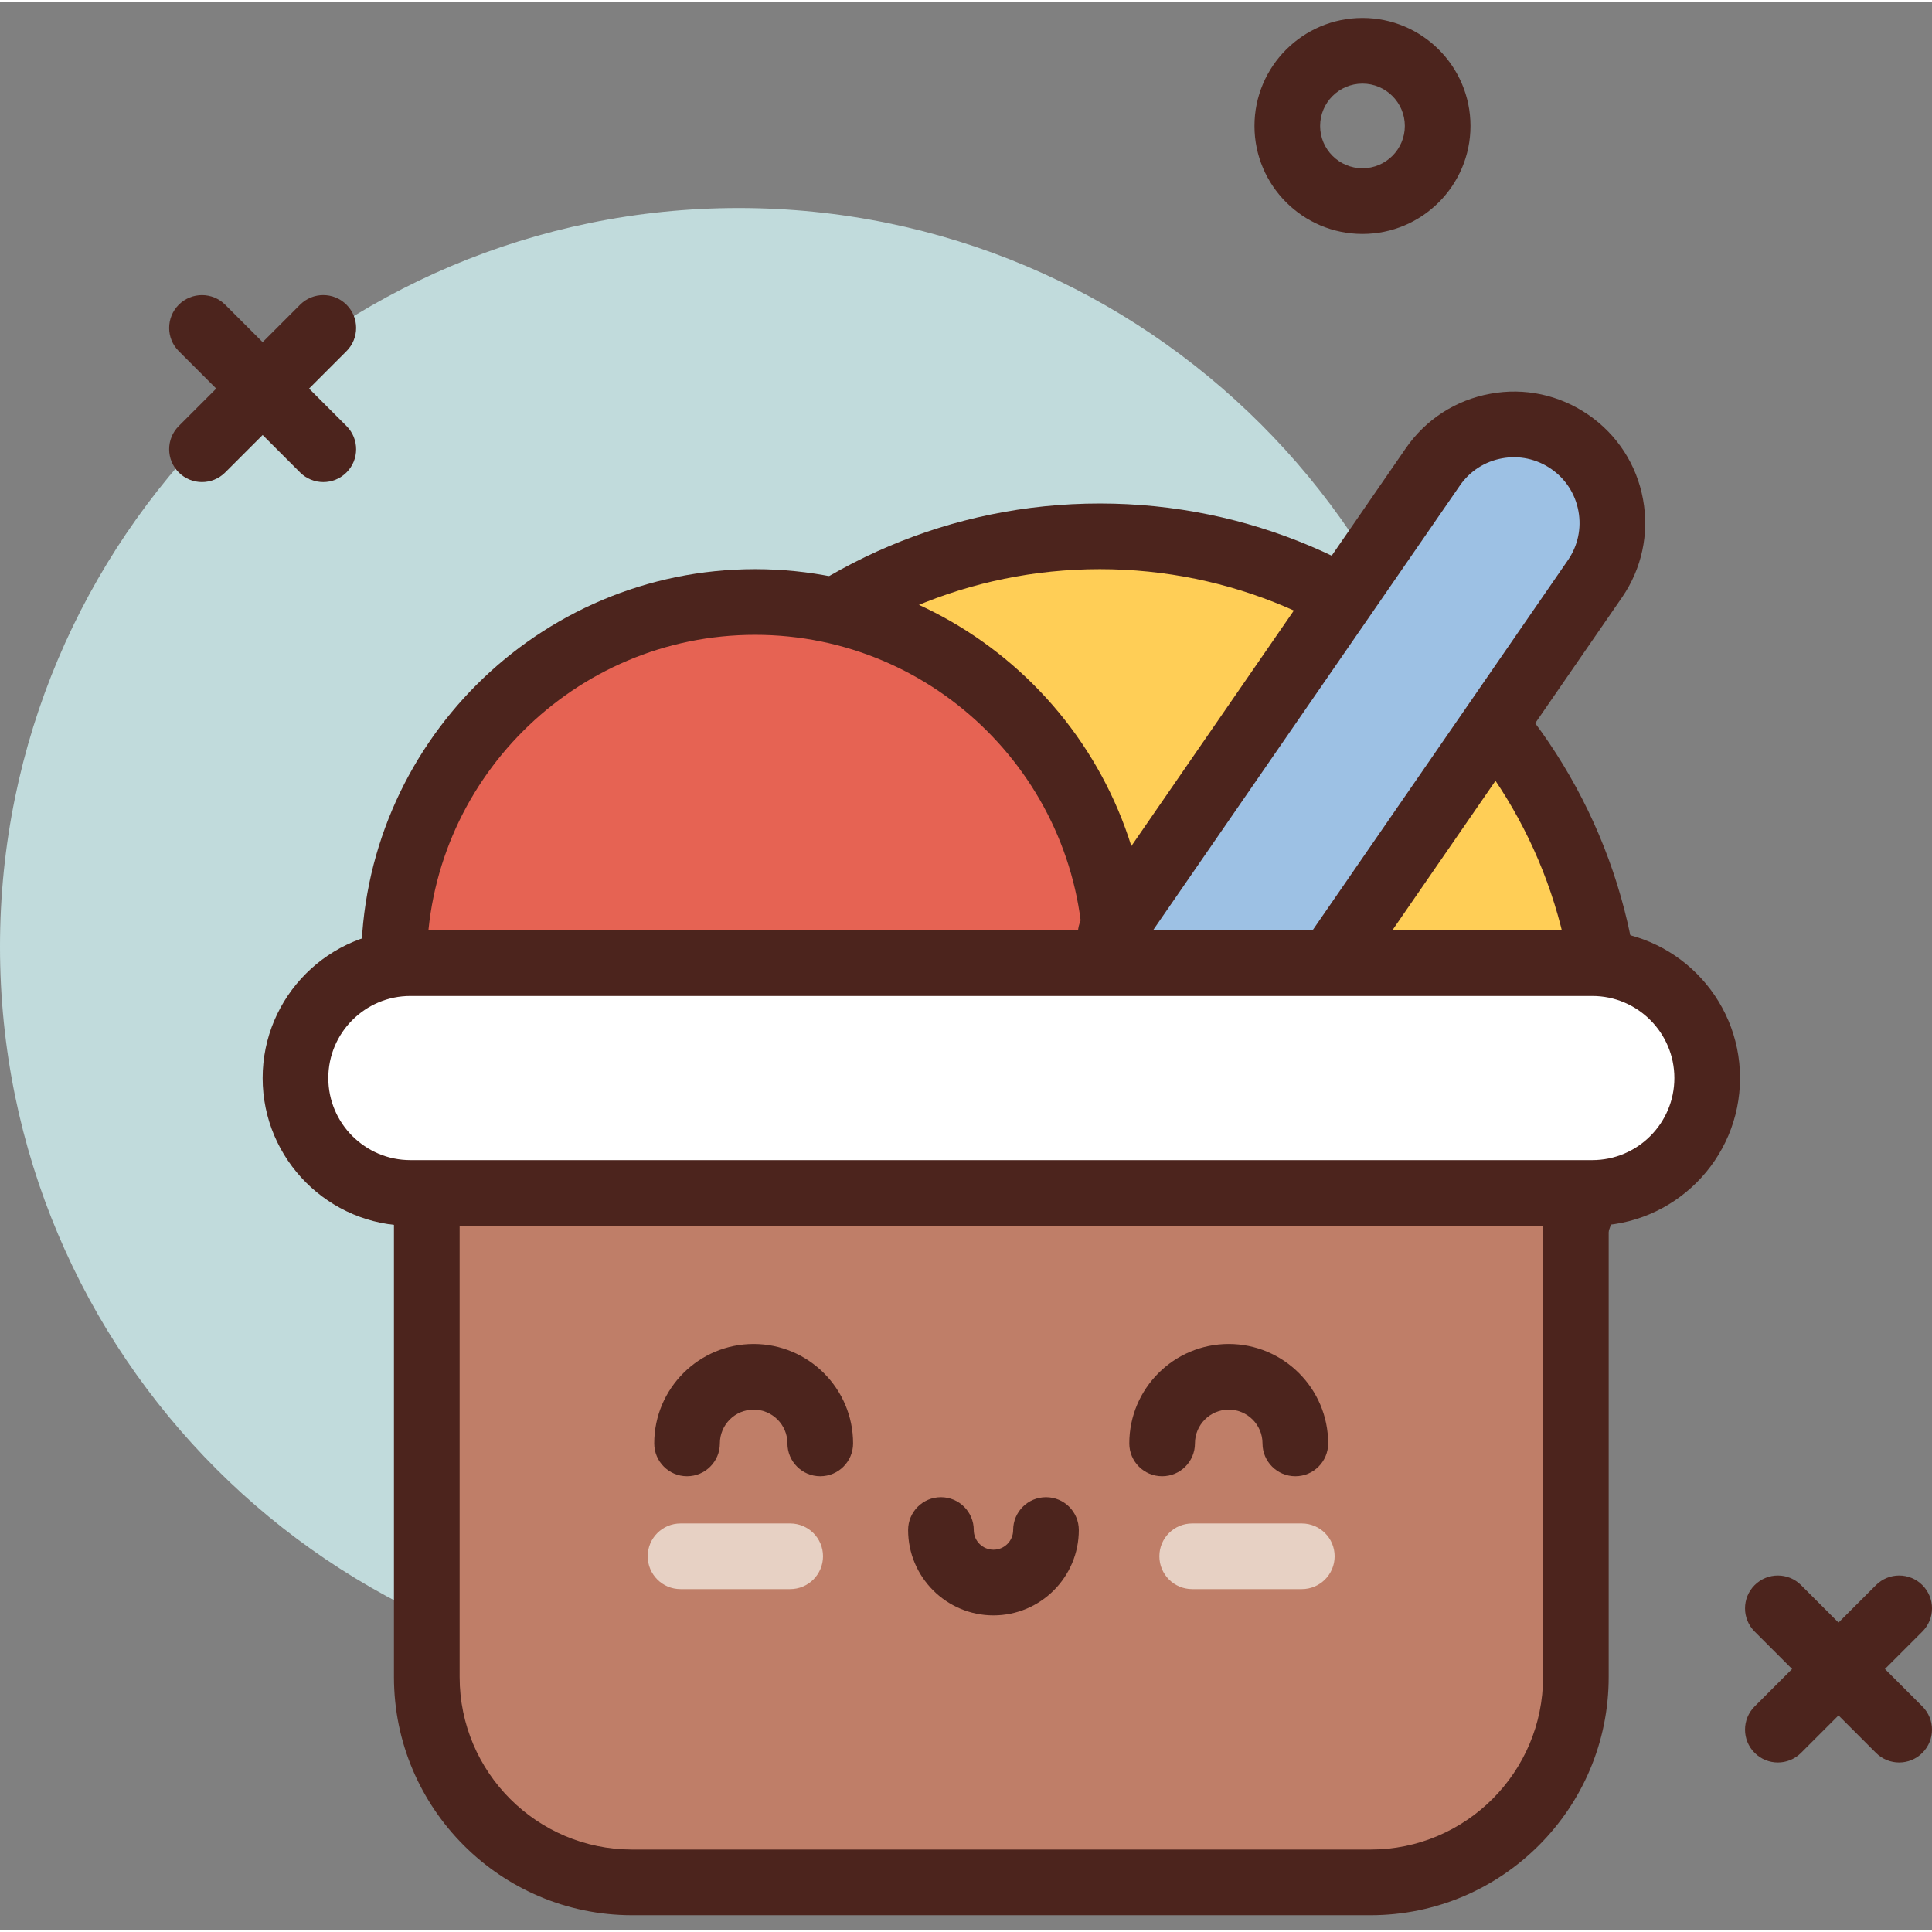 <svg height="401pt" viewBox="0 -3 401.731 401" width="401pt" xmlns="http://www.w3.org/2000/svg"><rect x="0" y="-3" width="401.731" height="401" fill="#808080" stroke="none"/><path d="m307.199 193.488c0 84.832-68.77 153.602-153.598 153.602-84.832 0-153.602-68.77-153.602-153.602s68.77-153.598 153.602-153.598c84.828 0 153.598 68.766 153.598 153.598zm0 0" fill="#c1dbdc"/><path d="m334.508 213.969c0 58.438-47.375 105.812-105.816 105.812-58.438 0-105.812-47.375-105.812-105.812s47.375-105.812 105.812-105.812c58.441 0 105.816 47.375 105.816 105.812zm0 0" fill="#ffce56"/><path d="m228.691 326.609c-62.105 0-112.637-50.531-112.637-112.641s50.531-112.641 112.637-112.641c62.109 0 112.641 50.531 112.641 112.641s-50.531 112.641-112.641 112.641zm0-211.629c-54.578 0-98.984 44.41-98.984 98.988s44.406 98.988 98.984 98.988c54.582 0 98.988-44.41 98.988-98.988s-44.406-98.988-98.988-98.988zm0 0" fill="#4c241d"/><path d="m232.105 196.902c0 41.473-33.621 75.094-75.094 75.094-41.473 0-75.09-33.621-75.09-75.094s33.617-75.094 75.09-75.094c41.473 0 75.094 33.621 75.094 75.094zm0 0" fill="#e66353"/><path d="m157.012 278.82c-45.172 0-81.918-36.746-81.918-81.918s36.746-81.922 81.918-81.922c45.176 0 81.922 36.75 81.922 81.922s-36.75 81.918-81.922 81.918zm0-150.184c-37.641 0-68.266 30.621-68.266 68.266 0 37.645 30.625 68.266 68.266 68.266s68.27-30.621 68.27-68.266c0-37.645-30.629-68.266-68.27-68.266zm0 0" fill="#4c241d"/><path d="m284.988 388.047h-153.551c-23.578 0-42.691-19.109-42.691-42.688v-127.977h238.934v127.977c0 23.578-19.113 42.688-42.691 42.688zm0 0" fill="#bf7e68"/><path d="m284.984 394.875h-153.547c-27.305 0-49.52-22.215-49.52-49.516v-127.977c0-3.77 3.055-6.828 6.828-6.828h238.934c3.773 0 6.824 3.059 6.824 6.828v127.977c.004 27.301-22.211 49.516-49.52 49.516zm-189.41-170.668v121.152c0 19.777 16.086 35.863 35.867 35.863h153.547c19.781 0 35.867-16.086 35.867-35.863v-121.152zm0 0" fill="#4c241d"/><path d="m326.41 88.512c-9.309-6.422-22.062-4.082-28.484 5.227l-66.973 97.074c7.645 12.105 17.742 21.453 30.816 27.461l69.867-101.273c6.426-9.312 4.086-22.066-5.227-28.488zm0 0" fill="#9dc1e4"/><path d="m261.773 225.098c-.957 0-1.934-.199-2.852-.621-13.816-6.352-25.168-16.449-33.742-30.016-1.461-2.312-1.398-5.273.152-7.523l66.973-97.074c4.141-6.004 10.375-10.035 17.547-11.348 7.168-1.336 14.426.238 20.434 4.379h.008c6 4.141 10.035 10.375 11.348 17.547 1.316 7.176-.242 14.43-4.383 20.434l-69.867 101.277c-1.312 1.891-3.43 2.945-5.617 2.945zm-22.566-34.23c5.652 7.914 12.367 14.047 20.348 18.602l66.465-96.348c2.074-3.004 2.852-6.629 2.191-10.215-.66-3.586-2.672-6.703-5.68-8.773-3.004-2.078-6.641-2.852-10.211-2.195-3.586.66-6.707 2.672-8.773 5.676zm0 0" fill="#4c241d"/><path d="m331.094 244.688h-245.762c-13.195 0-23.891-10.695-23.891-23.891 0-13.199 10.695-23.895 23.891-23.895h245.762c13.195 0 23.895 10.695 23.895 23.895 0 13.195-10.699 23.891-23.895 23.891zm0 0" fill="#fff"/><path d="m331.094 251.516h-245.762c-16.938 0-30.719-13.781-30.719-30.719 0-16.941 13.781-30.723 30.719-30.723h245.762c16.941 0 30.719 13.781 30.719 30.723 0 16.938-13.781 30.719-30.719 30.719zm-245.762-47.785c-9.414 0-17.066 7.656-17.066 17.066s7.652 17.066 17.066 17.066h245.762c9.414 0 17.066-7.656 17.066-17.066s-7.652-17.066-17.066-17.066zm0 0" fill="#4c241d"/><path d="m206.578 332.527c-9.785 0-17.75-7.961-17.75-17.746 0-3.773 3.051-6.828 6.824-6.828 3.773 0 6.828 3.055 6.828 6.828 0 2.258 1.84 4.094 4.098 4.094 2.262 0 4.094-1.836 4.094-4.094 0-3.773 3.055-6.828 6.828-6.828s6.824 3.055 6.824 6.828c0 9.785-7.957 17.746-17.746 17.746zm0 0" fill="#4c241d"/><path d="m269.348 303.598c-3.773 0-6.828-3.059-6.828-6.828 0-3.875-3.152-7.023-7.027-7.023-3.871 0-7.02 3.152-7.02 7.023 0 3.77-3.051 6.828-6.824 6.828-3.773 0-6.828-3.059-6.828-6.828 0-11.402 9.273-20.676 20.672-20.676 11.398 0 20.68 9.277 20.68 20.676 0 3.77-3.051 6.828-6.824 6.828zm0 0" fill="#4c241d"/><path d="m270.691 327.066h-22.793c-3.773 0-6.824-3.059-6.824-6.828s3.051-6.824 6.824-6.824h22.793c3.773 0 6.828 3.055 6.828 6.824s-3.055 6.828-6.828 6.828zm0 0" fill="#e7d1c4"/><path d="m170.559 303.598c-3.773 0-6.824-3.059-6.824-6.828 0-3.875-3.156-7.023-7.027-7.023-3.875 0-7.02 3.152-7.02 7.023 0 3.77-3.055 6.828-6.828 6.828s-6.824-3.059-6.824-6.828c0-11.402 9.273-20.676 20.672-20.676 11.398 0 20.68 9.277 20.68 20.676 0 3.77-3.055 6.828-6.828 6.828zm0 0" fill="#4c241d"/><path d="m164.305 327.066h-22.797c-3.773 0-6.828-3.059-6.828-6.828s3.055-6.824 6.828-6.824h22.797c3.773 0 6.828 3.055 6.828 6.824s-3.055 6.828-6.828 6.828zm0 0" fill="#e7d1c4"/><g fill="#4c241d"><path d="m369.68 363.117c-1.746 0-3.492-.668-4.828-2-2.664-2.668-2.664-6.988 0-9.656l25.227-25.223c2.668-2.668 6.988-2.668 9.652 0 2.668 2.664 2.668 6.984 0 9.652l-25.227 25.227c-1.332 1.332-3.078 2-4.824 2zm0 0"/><path d="m394.906 363.117c-1.746 0-3.496-.668-4.828-2l-25.227-25.227c-2.664-2.668-2.664-6.988 0-9.652 2.668-2.668 6.988-2.668 9.652 0l25.227 25.223c2.668 2.668 2.668 6.988 0 9.656-1.332 1.332-3.078 2-4.824 2zm0 0"/><path d="m42 96.875c-1.746 0-3.496-.668-4.828-2-2.664-2.664-2.664-6.984 0-9.652l25.227-25.227c2.668-2.668 6.988-2.668 9.652 0 2.668 2.664 2.668 6.984 0 9.652l-25.227 25.227c-1.332 1.332-3.078 2-4.824 2zm0 0"/><path d="m67.227 96.875c-1.746 0-3.496-.668-4.828-2l-25.227-25.227c-2.664-2.664-2.664-6.984 0-9.652 2.668-2.664 6.988-2.664 9.652 0l25.227 25.227c2.668 2.668 2.668 6.988 0 9.652-1.332 1.332-3.078 2-4.824 2zm0 0"/><path d="m283.309 45.277c-12.391 0-22.461-10.07-22.461-22.457 0-12.383 10.07-22.453 22.461-22.453 12.387 0 22.457 10.07 22.457 22.453 0 12.387-10.074 22.457-22.457 22.457zm0-31.258c-4.855 0-8.809 3.949-8.809 8.801 0 4.855 3.953 8.805 8.809 8.805 4.852 0 8.805-3.949 8.805-8.805 0-4.852-3.953-8.801-8.805-8.801zm0 0"/></g></svg>